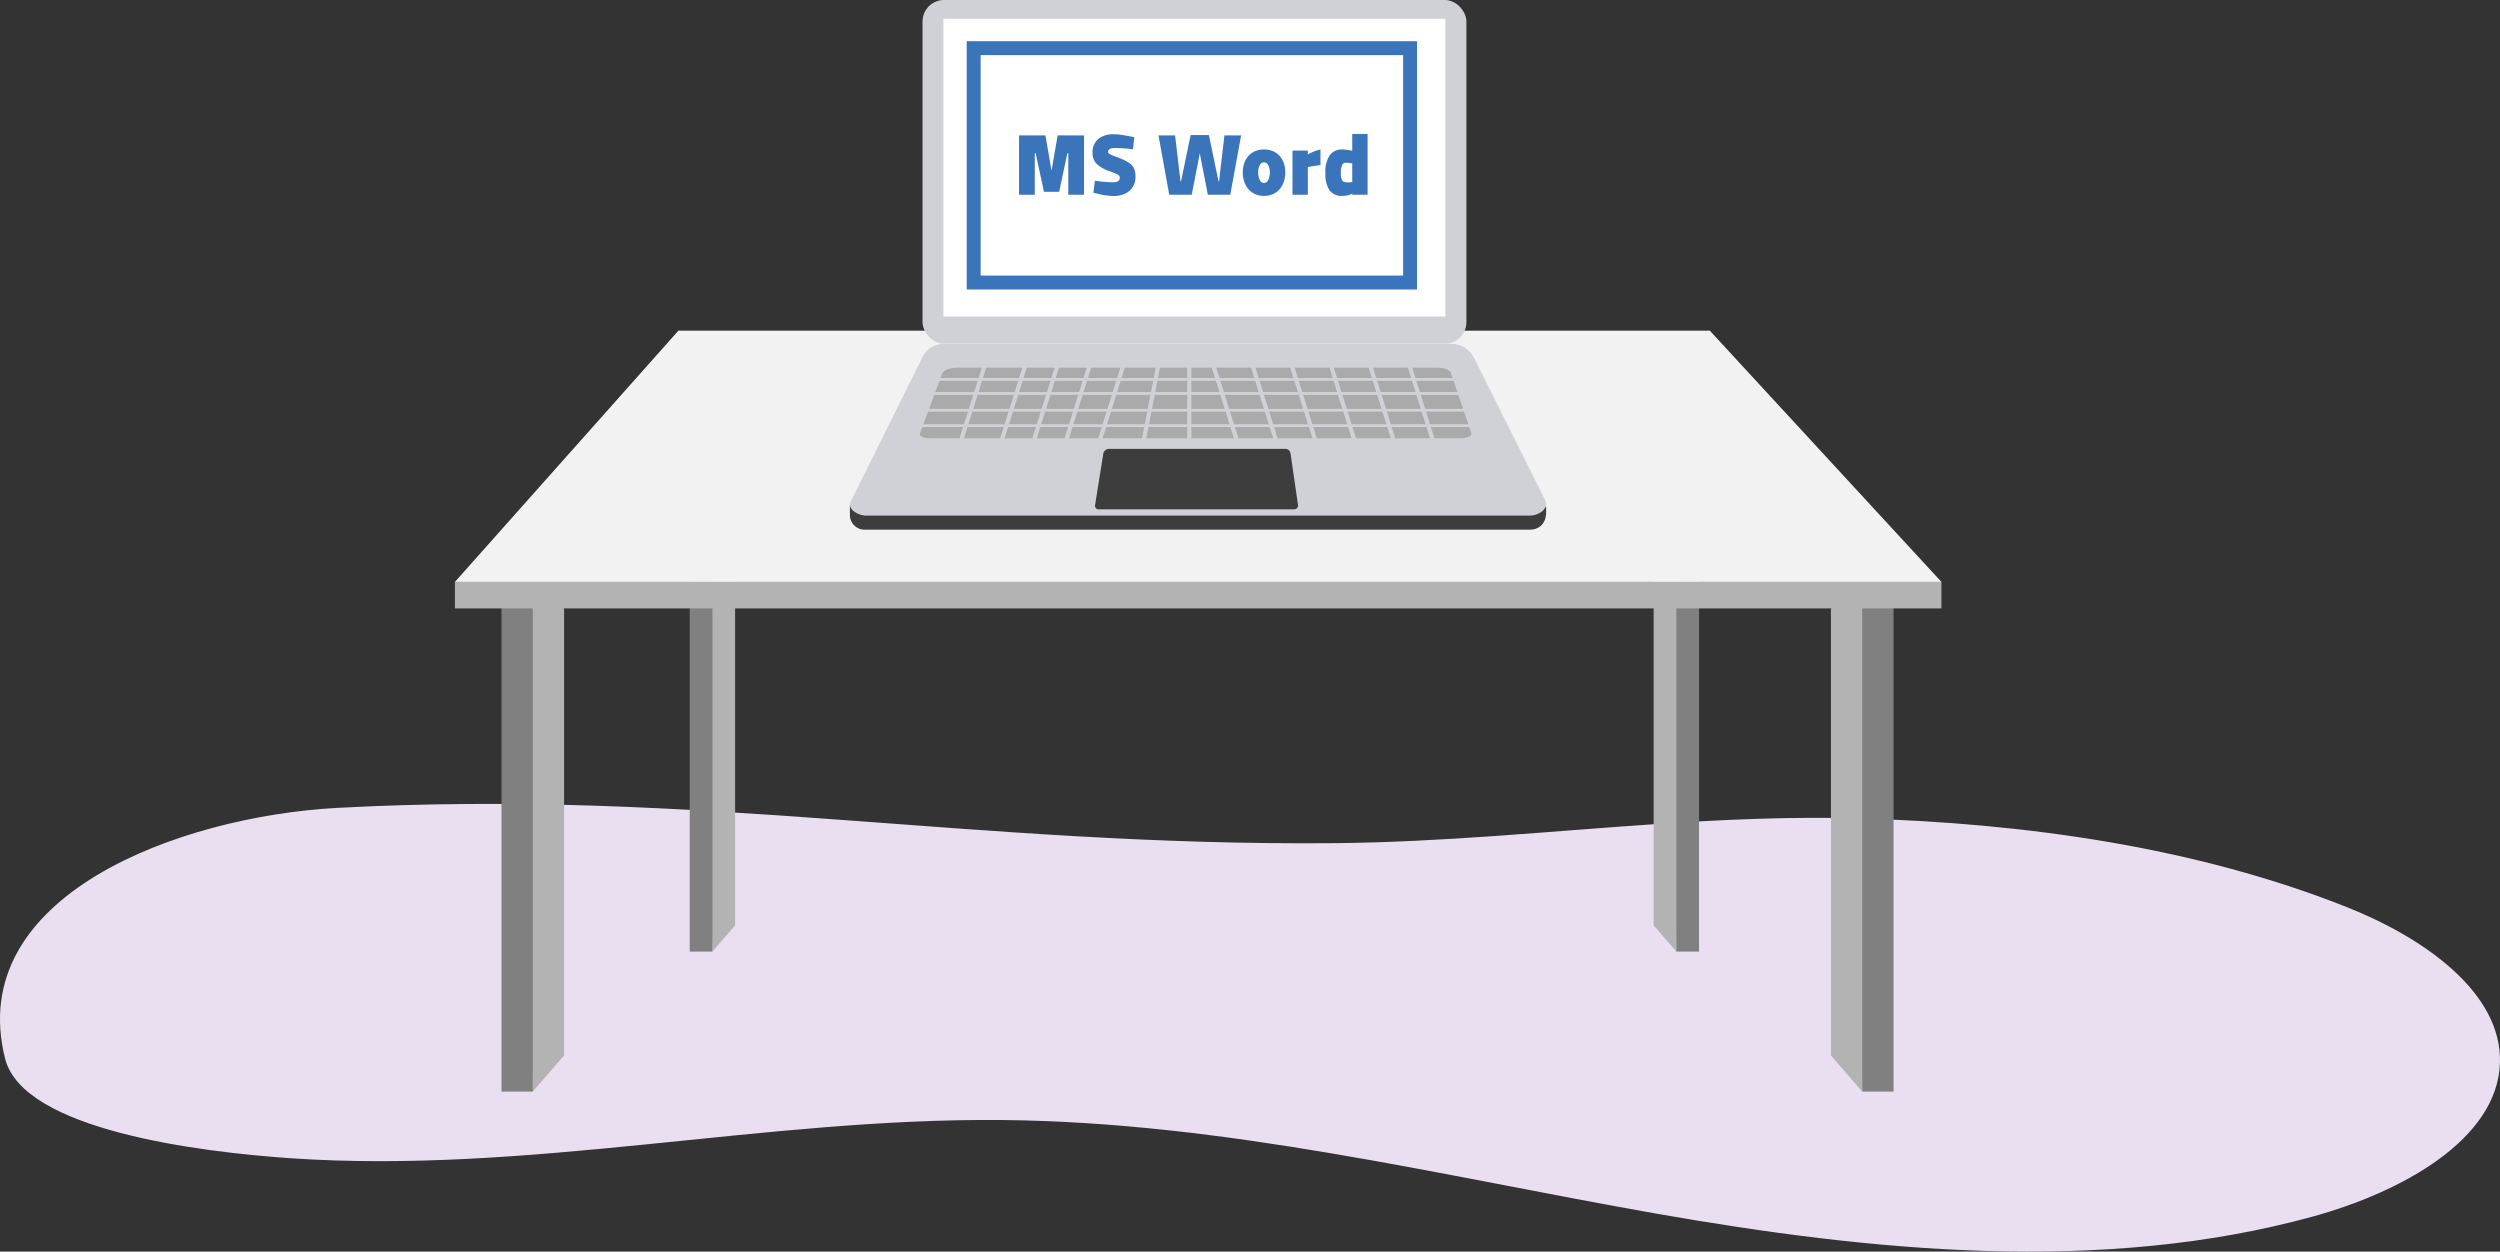 <svg xmlns="http://www.w3.org/2000/svg" width="528" height="264.334" viewBox="0 0 528 264.334"><rect x="0" y="0" width="528" height="264.334" fill="#333333" stroke="none"/><defs><style>.a{fill:#eadff1;}.b{fill:#b3b3b3;}.c{fill:gray;}.d{fill:#f2f2f2;}.e{fill:#ce521f;}.f{fill:#ebebeb;}.g{fill:#8e96a3;}.h{fill:#3d3d3d;}.i{fill:#d0d1d6;}.j{fill:#fff;}.k{fill:#aaa;}.l{fill:#3a74ba;}</style></defs><g transform="translate(-701.462 -392.979)"><g transform="translate(701.462 562.766)"><path class="a" d="M1051.228,580.522c-22.524,1.513-44.97,3.818-67.687,4.031-76.168.713-134.479-11.524-210.769-7.454-33.452,1.785-78.883,18.594-70.238,52.951,3.8,15.11,40.961,19.714,60.241,21.044,50.177,3.457,100.153-8.57,150.513-8.063,46.8.472,92.192,11.7,137.89,19.747s94.335,12.808,138.589.68c19.126-5.241,39.175-16.4,39.683-32.5.464-14.718-15.8-26.328-32.347-32.9-31.816-12.635-67.842-17.755-103.136-18.733C1079.634,578.93,1065.416,579.568,1051.228,580.522Z" transform="translate(-701.462 -576.267)"/></g><g transform="translate(807.373 518.678)"><g transform="translate(3.306)"><path class="b" d="M829.281,531.471v94.423l-6.611,7.628-3.306-104.849Z" transform="translate(-819.364 -528.674)"/></g><path class="c" d="M815.8,528.674V633.523h6.611V531.471Z" transform="translate(-815.795 -528.674)"/></g><g transform="translate(1088.156 518.678)"><g transform="translate(0)"><path class="b" d="M1118.906,531.471v94.423l6.611,7.628,3.306-104.849Z" transform="translate(-1118.906 -528.674)"/></g><g transform="translate(6.611)"><path class="c" d="M1132.655,528.674V633.523h-6.611V531.471Z" transform="translate(-1126.043 -528.674)"/></g></g><g transform="translate(847.13 495.895)"><g transform="translate(2.397)"><path class="b" d="M868.491,506.107v90.5l-4.794,5.531-2.4-98.058Z" transform="translate(-861.3 -504.079)"/></g><path class="c" d="M858.713,504.079v98.058h4.794v-96.03Z" transform="translate(-858.713 -504.079)"/></g><g transform="translate(1050.712 495.895)"><path class="b" d="M1078.484,506.107v90.5l4.794,5.531,2.4-98.058Z" transform="translate(-1078.484 -504.079)"/><g transform="translate(4.794)"><path class="c" d="M1088.452,504.079v98.058h-4.794v-96.03Z" transform="translate(-1083.658 -504.079)"/></g></g><g transform="translate(797.541 462.821)"><path class="d" d="M805.181,521.435l47.195-53.06h217.845l48.913,53.06Z" transform="translate(-805.181 -468.375)"/></g><g transform="translate(880.959 392.979)"><g transform="translate(17.425 44.981)"><path class="e" d="M914.319,443.008h0a.423.423,0,0,1-.25-.541l.343-.931.79.292-.343.93A.422.422,0,0,1,914.319,443.008Z" transform="translate(-914.043 -441.536)"/></g><g transform="translate(21.829 46.596)"><path class="e" d="M919.073,444.758h0a.423.423,0,0,1-.249-.541l.343-.931c.023-.062.786.3.786.3l-.339.922A.423.423,0,0,1,919.073,444.758Z" transform="translate(-918.798 -443.279)"/></g><g transform="translate(17.34 44.435)"><path class="f" d="M914.227,442.782h0a.423.423,0,0,1-.25-.541l.375-1.018a.423.423,0,0,1,.541-.25h0a.422.422,0,0,1,.249.541l-.375,1.018A.422.422,0,0,1,914.227,442.782Z" transform="translate(-913.951 -440.947)"/></g><g transform="translate(21.735 46.054)"><path class="f" d="M918.972,444.529h0a.422.422,0,0,1-.25-.54l.375-1.019a.422.422,0,0,1,.541-.249h0a.422.422,0,0,1,.25.54l-.375,1.019A.422.422,0,0,1,918.972,444.529Z" transform="translate(-918.696 -442.695)"/></g><g transform="translate(15.936 55.991)"><g transform="translate(0 0)"><rect class="g" width="1.79" height="2.761" transform="translate(0 1.68) rotate(-69.783)"/></g></g><g transform="translate(17.117 53.03)"><g transform="translate(0 0)"><rect class="g" width="1.79" height="2.761" transform="translate(0 1.68) rotate(-69.783)"/></g></g><g transform="translate(0 75.605)"><path class="h" d="M1038.865,510.854H898.6a3.118,3.118,0,0,1-3.369-3.073v-2.1l15.353-28.37a4.885,4.885,0,0,1,4.377-2.713H1022.3c2,0,6.42,3.944,7.315,5.736l12.666,25.821v.927C1042.311,509.769,1040.573,510.854,1038.865,510.854Z" transform="translate(-895.233 -474.596)"/></g><g transform="translate(0.013 72.635)"><path class="i" d="M1038.878,507.648H898.615c-1.557,0-4.121-1.366-3.158-3.045L910.6,474.1a4.887,4.887,0,0,1,4.377-2.714h107.337a5.285,5.285,0,0,1,4.729,2.924l14.989,29.994C1043.082,506.219,1040.587,507.648,1038.878,507.648Z" transform="translate(-895.247 -471.389)"/></g><g transform="translate(15.343)"><rect class="i" width="114.864" height="72.582" rx="4.533"/></g><g transform="translate(19.753 3.959)"><rect class="j" width="106.003" height="62.893"/></g><g transform="translate(51.769 94.806)"><path class="h" d="M993.193,508.091h-41.33a.745.745,0,0,1-.735-.862l1.742-10.886a1.211,1.211,0,0,1,1.2-1.019h37.277a1.063,1.063,0,0,1,1.052.91l1.6,10.947A.808.808,0,0,1,993.193,508.091Z" transform="translate(-951.119 -495.323)"/></g><g transform="translate(14.759 77.654)"><path class="k" d="M1025.484,491.713H913.191c-1.246,0-2.2-.479-2-1.007L915.926,478c.256-.686,1.632-1.19,3.248-1.19h101.285c1.435,0,2.653.453,2.86,1.063l4.341,12.781C1027.829,491.213,1026.807,491.713,1025.484,491.713Z" transform="translate(-911.165 -476.807)"/></g><g transform="translate(14.463 74.816)"><g transform="translate(0 5.027)"><rect class="i" width="117.104" height="0.591"/></g><g transform="translate(0 7.984)"><rect class="i" width="117.104" height="0.591"/></g><g transform="translate(0 11.533)"><rect class="i" width="117.104" height="0.591"/></g><g transform="translate(0 14.786)"><rect class="i" width="117.104" height="0.591"/></g><g transform="translate(8.333 0.316)"><g transform="translate(0)"><rect class="i" width="0.887" height="19.517" transform="translate(5.849 0) rotate(17.439)"/></g></g><g transform="translate(16.909 0.316)"><g transform="translate(0 0)"><rect class="i" width="0.887" height="19.517" transform="translate(5.849 0) rotate(17.439)"/></g></g><g transform="translate(23.71 0.316)"><g transform="translate(0 0)"><rect class="i" width="0.887" height="19.517" transform="translate(5.849 0) rotate(17.439)"/></g></g><g transform="translate(30.512 0.316)"><g transform="translate(0 0)"><rect class="i" width="0.887" height="19.517" transform="translate(5.849 0) rotate(17.439)"/></g></g><g transform="translate(37.609 0.316)"><g transform="translate(0)"><rect class="i" width="0.887" height="19.517" transform="translate(5.849 0) rotate(17.439)"/></g></g><g transform="translate(46.943 0.094)"><g transform="translate(0 0)"><rect class="i" width="0.887" height="19.517" transform="translate(3.717 0) rotate(10.978)"/></g></g><g transform="translate(56.778)"><rect class="i" width="0.887" height="19.517"/></g><g transform="translate(102.667 0.316)"><g transform="translate(0 0)"><rect class="i" width="0.887" height="19.517" transform="translate(0 0.266) rotate(-17.439)"/></g></g><g transform="translate(94.387 0.316)"><g transform="translate(0 0)"><rect class="i" width="0.887" height="19.517" transform="translate(0 0.266) rotate(-17.439)"/></g></g><g transform="translate(86.107 0.316)"><g transform="translate(0 0)"><rect class="i" width="0.887" height="19.517" transform="translate(0 0.266) rotate(-17.439)"/></g></g><g transform="translate(77.827 0.316)"><g transform="translate(0 0)"><rect class="i" width="0.887" height="19.517" transform="translate(0 0.266) rotate(-17.439)"/></g></g><g transform="translate(69.547 0.316)"><g transform="translate(0 0)"><rect class="i" width="0.887" height="19.517" transform="translate(0 0.266) rotate(-17.439)"/></g></g><g transform="translate(61.266 0.316)"><g transform="translate(0 0)"><rect class="i" width="0.887" height="19.517" transform="translate(0 0.266) rotate(-17.439)"/></g></g></g></g><g transform="translate(797.541 515.881)"><rect class="b" width="313.953" height="5.594"/></g><g transform="translate(916.686 421.284)"><path class="l" d="M947.52,423.857v12.527H944.2v-8.761H944l-1.734,8.146h-3.206l-1.753-8.146h-.186v8.761H933.8V423.857h5.574l1.287,7.457,1.286-7.457Z" transform="translate(-933.8 -423.559)"/><path class="l" d="M951.4,436.085l-.671-.149.335-2.534a30.3,30.3,0,0,0,3.8.335q1.455,0,1.454-1.007a.633.633,0,0,0-.326-.56,5.847,5.847,0,0,0-.961-.447,6.2,6.2,0,0,1-.6-.242,7.531,7.531,0,0,1-2.991-1.622,3.158,3.158,0,0,1-.886-2.293,3.66,3.66,0,0,1,1.193-2.964A4.869,4.869,0,0,1,955,423.6a10.8,10.8,0,0,1,1.593.112q.756.111,2.769.484l-.261,2.572a34.828,34.828,0,0,0-3.729-.28q-1.528,0-1.528.838,0,.281.373.476a11.2,11.2,0,0,0,1.175.494q.82.3,1.063.409a9.833,9.833,0,0,1,1.9.979,2.794,2.794,0,0,1,.97,1.147,4.2,4.2,0,0,1,.3,1.7,3.974,3.974,0,0,1-.6,2.227,3.849,3.849,0,0,1-1.641,1.4,5.5,5.5,0,0,1-2.321.475A14.522,14.522,0,0,1,951.4,436.085Z" transform="translate(-935.035 -423.54)"/><path class="l" d="M965.594,423.851H969.1l1.137,9.712h.112l2.031-9.786h3.859l2.031,9.786h.112l1.137-9.712h3.524l-2.294,12.527h-4.734l-1.7-8.724-1.7,8.724h-4.754Z" transform="translate(-936.142 -423.553)"/><path class="l" d="M986.928,436.229a4.176,4.176,0,0,1-1.565-1.771,5.83,5.83,0,0,1-.55-2.572,5.532,5.532,0,0,1,.54-2.489,4.14,4.14,0,0,1,1.548-1.715,4.435,4.435,0,0,1,2.385-.624,4.533,4.533,0,0,1,2.4.615,4.058,4.058,0,0,1,1.556,1.705,5.577,5.577,0,0,1,.541,2.508,5.816,5.816,0,0,1-.55,2.582,4.16,4.16,0,0,1-1.575,1.762,4.42,4.42,0,0,1-2.368.634A4.369,4.369,0,0,1,986.928,436.229Zm3.215-2.657a3.1,3.1,0,0,0,.373-1.687,2.867,2.867,0,0,0-.355-1.566,1.033,1.033,0,0,0-.876-.54,1.011,1.011,0,0,0-.866.54,2.922,2.922,0,0,0-.346,1.566,3.159,3.159,0,0,0,.364,1.687,1.023,1.023,0,0,0,.848.569A1.047,1.047,0,0,0,990.143,433.572Z" transform="translate(-937.558 -423.794)"/><path class="l" d="M996.141,427.3h3.225v.8a10.556,10.556,0,0,1,2.685-1.044v3.262q-.578.131-1.436.243c-.1.013-.409.062-.932.149l-.3.056v5.854h-3.243Z" transform="translate(-938.392 -423.794)"/><path class="l" d="M1004.495,435.4a6.228,6.228,0,0,1-.849-3.589,6.348,6.348,0,0,1,.913-3.8,3.193,3.193,0,0,1,2.722-1.212,5.709,5.709,0,0,1,.867.074c.317.05.524.082.624.094a2.469,2.469,0,0,0,.289.056c.094.013.177.025.252.038v-3.524h3.243V436.36h-3.225v-.223a6.265,6.265,0,0,1-1.184.391,4.918,4.918,0,0,1-.867.075A3.171,3.171,0,0,1,1004.495,435.4Zm3.746-1.668a2,2,0,0,0,.289.018,4.139,4.139,0,0,0,.6-.056l.187.019v-3.971a7.916,7.916,0,0,0-1.361-.149.843.843,0,0,0-.773.495,3.826,3.826,0,0,0-.27,1.705,2.947,2.947,0,0,0,.27,1.519,1.007,1.007,0,0,0,.9.4A1.422,1.422,0,0,1,1008.241,433.732Z" transform="translate(-938.945 -423.535)"/></g><g transform="translate(905.634 401.681)"><path class="l" d="M1016.976,454.811H921.87V402.373h95.106Zm-92.168-2.938h89.23V405.311h-89.23Z" transform="translate(-921.87 -402.373)"/></g></g></svg>